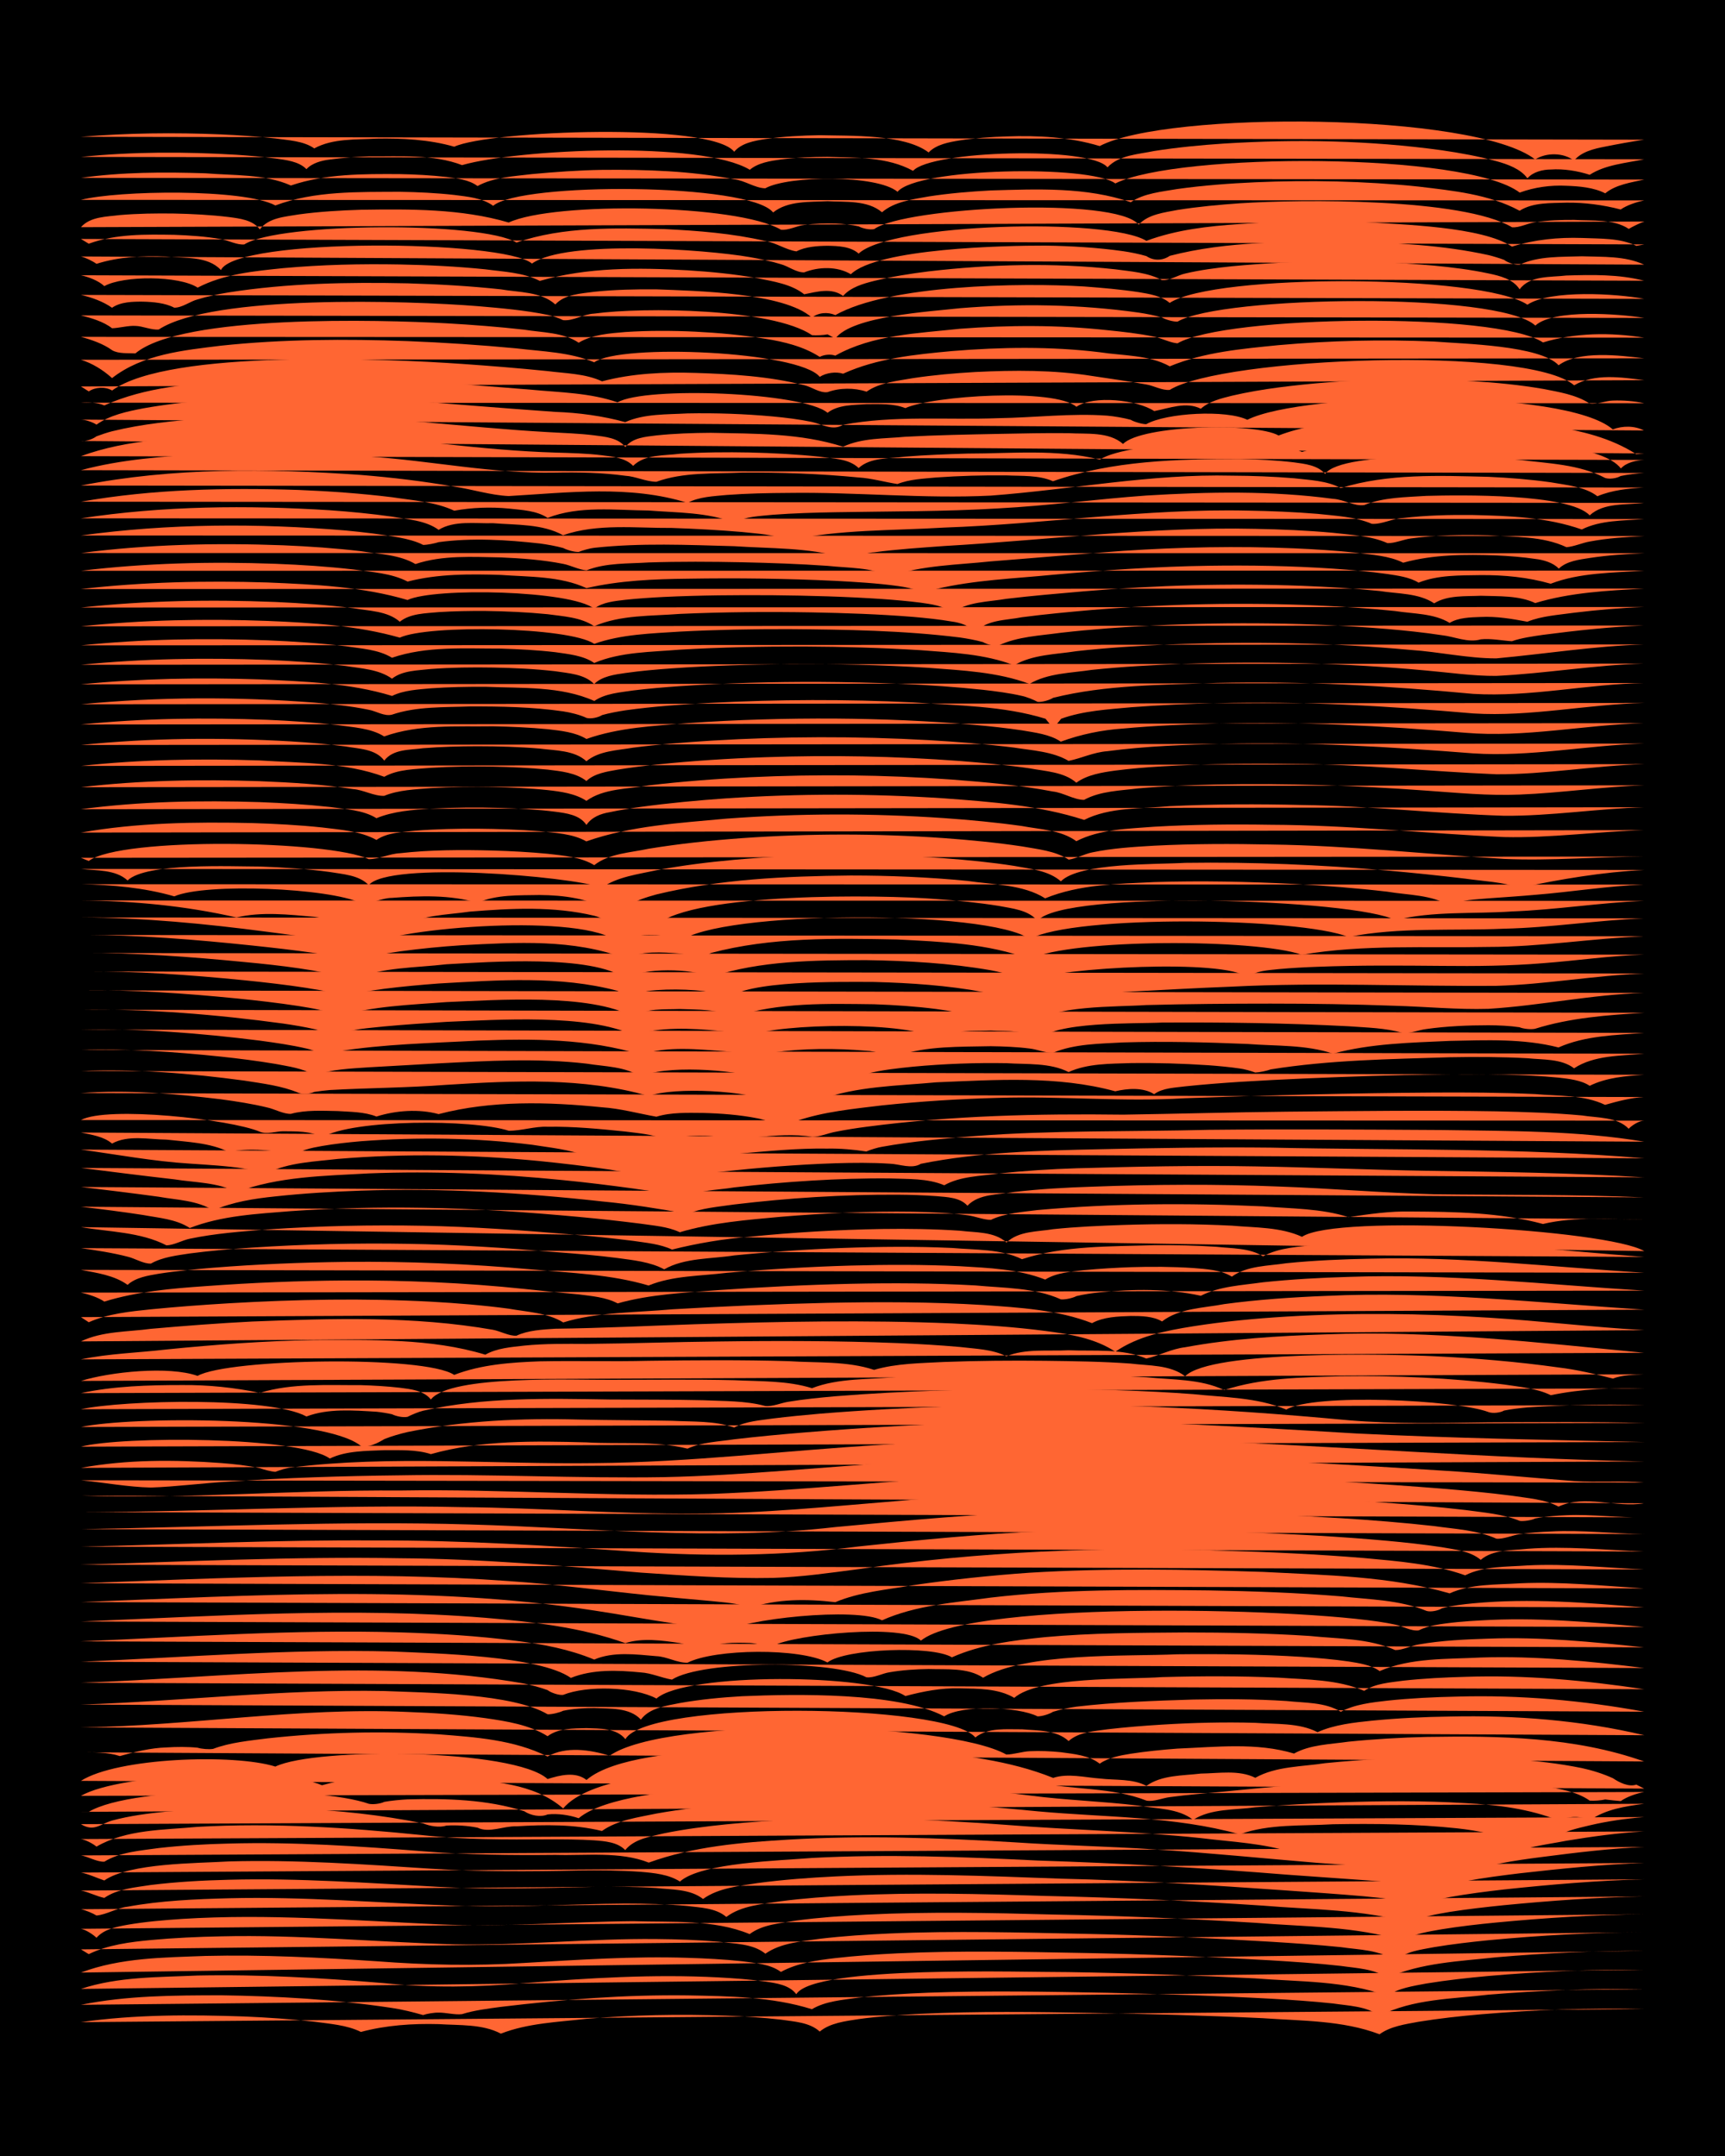 <?xml version="1.0" encoding="UTF-8"?><svg id="a" xmlns="http://www.w3.org/2000/svg" width="1920" height="2400" viewBox="0 0 192 240"><defs><style>.b,.c{stroke-width:0px;}.c{fill:#f63;}</style></defs><rect class="b" x="0" width="192" height="240"/><path class="c" d="M9.01,225.1c6-.86,12.13-.84,18.18-.63,2.57.11,5.23.29,7.79.58,1.7.24,3.63.36,5.19,1.14,2.8-.75,5.76-.95,8.66-.87,2.28.15,4.86-.03,6.92,1.06,3-1.17,6.35-1.29,9.52-1.65,5.16-.44,10.4-.54,15.58-.35,1.98.08,4.09.21,6.06.44,1.44.22,3.21.29,4.33,1.33,1.17-.97,2.88-1.16,4.33-1.39,2.26-.31,4.64-.47,6.92-.59,6.33-.3,12.71-.21,19.04-.1,6.34.12,12.71.29,19.04.59,4.34.31,8.87.23,12.98,1.79,1.21-.89,2.89-1.12,4.33-1.39,2.26-.37,4.64-.63,6.92-.83,6.03-.51,12.13-.73,18.18-.59"/><path class="c" d="M9.01,223.17c5.1-1.04,10.4-1.05,15.58-1.06,6.35.09,12.76.46,19.04,1.41,1.1.16,2.39.48,3.46.79.42-.15,1.28-.29,1.73-.27.78-.02,1.81.27,2.6.17,1.35-.43,2.93-.62,4.33-.81,6.88-.83,13.84-1.37,20.77-1.28,4.64.09,9.4.15,13.85,1.54,1.52-.91,3.48-1.04,5.19-1.29,2.56-.29,5.22-.45,7.79-.55,6.62-.24,13.29-.11,19.91.01,6.05.14,12.14.33,18.18.66,2.28.13,4.66.29,6.92.53,1.72.26,3.75.29,5.19,1.38,3.69-1.9,8.08-1.87,12.12-2.36,5.74-.47,11.55-.7,17.31-.6"/><path class="c" d="M9.01,221.4c4.13-1.38,8.67-1.29,12.98-1.49,6.92-.14,13.88.27,20.77.85,5.17.54,10.41.45,15.58,0,7.19-.57,14.43-1.02,21.64-.64,1.69.09,3.52.22,5.19.46,1.2.18,2.69.37,3.46,1.41,2.01-3.25,25.49-2.44,30.3-2.46,6.92.11,13.87.35,20.77.7,4.91.39,10.05.23,14.72,1.96,1.21-.89,2.89-1.11,4.33-1.39,2.26-.37,4.64-.63,6.92-.84,5.74-.5,11.55-.75,17.31-.69"/><path class="c" d="M9.01,219.58c4.39-1.66,9.21-1.67,13.85-1.85,6.34-.15,12.72.17,19.04.59,5.46.42,10.98.54,16.45.19,6.04-.35,12.12-.77,18.18-.57,1.98.06,4.09.17,6.06.38,1.43.2,3.13.3,4.33,1.19,1.83-1,4.02-1.3,6.06-1.54,2.27-.26,4.65-.42,6.92-.53,6.91-.32,13.86-.17,20.77-.04,6.92.13,13.87.42,20.77.82,2.57.16,5.23.33,7.79.62,1.71.25,3.72.31,5.19,1.32,3.78-1.69,8.06-1.83,12.12-2.28,5.45-.47,10.97-.73,16.45-.71"/><path class="c" d="M9.01,217l.87.53c2.13-1.04,4.59-1.35,6.92-1.57,2.56-.24,5.22-.36,7.79-.41,8.66-.21,17.32.65,25.97.89,7.5.16,15.01-.67,22.51-.59,2.28.02,4.66.1,6.93.3,1.72.23,3.79.19,5.19,1.33,1.73-1.21,4.03-1.36,6.06-1.66,2.56-.3,5.22-.48,7.79-.59,7.2-.31,14.44-.11,21.64.04,6.92.14,13.87.47,20.77.88,2.57.16,5.23.34,7.79.6,2.01.3,4.38.28,6.06,1.56,1.1-1.11,2.87-1.27,4.33-1.56,1.97-.33,4.07-.57,6.06-.77,5.74-.54,11.55-.87,17.31-.89"/><path class="c" d="M9.01,214.71c.52.09,1.36.63,1.73,1,.84-.97,2.26-1.23,3.46-1.45,1.97-.34,4.07-.52,6.06-.65,9.52-.6,19.06.17,28.56.6,7.21.33,14.44-.29,21.64-.35,4.31.14,8.92-.23,12.98,1.44,1.44-1.09,3.47-1.21,5.19-1.51,2.56-.34,5.22-.53,7.79-.66,6.91-.34,13.86-.2,20.77-.01,7.5.14,15.02.46,22.51.92,5.48.45,11.16.36,16.45,2.01,1.24-.82,2.9-1.03,4.33-1.29,1.97-.32,4.07-.56,6.06-.75,5.45-.52,10.97-.87,16.45-.92"/><path class="c" d="M9.01,212.53c.47.09,1.33.45,1.73.7,1.14-.1,2.31-.86,3.46-.98,3.69-.68,7.51-.84,11.25-.94,8.37-.21,16.75.52,25.1.83,6.34.25,12.71-.2,19.04-.24,2.28,0,4.66.06,6.92.27,1.43.18,3.18.22,4.33,1.22,1.7-1.28,4.03-1.42,6.06-1.75,2.56-.33,5.22-.52,7.79-.65,7.2-.35,14.44-.17,21.64.06,8.08.18,16.18.54,24.24,1.08,5.48.46,11.14.4,16.45,1.95,1.25-.78,2.9-.99,4.33-1.25,1.97-.31,4.07-.55,6.06-.75,5.16-.5,10.39-.88,15.58-.97"/><path class="c" d="M9.01,210.45c.81.15,1.79.66,2.6.82,1.48-1.02,3.47-1.17,5.19-1.44,2.85-.35,5.79-.51,8.66-.58,7.79-.21,15.6.37,23.37.79,5.75.31,11.56.15,17.31,0,2.27-.03,4.65-.02,6.92.13,1.71.19,3.78.1,5.19,1.22,1.72-1.24,4.03-1.44,6.06-1.77,2.84-.38,5.79-.6,8.66-.74,8.36-.41,16.75-.06,25.1.25,8.37.19,16.75.72,25.1,1.31,2.86.2,5.8.4,8.66.65,1.08.1,2.39.24,3.46.41.89.1,2,.42,2.6,1.14.82-.99,2.27-1.23,3.46-1.46,1.97-.36,4.07-.62,6.06-.85,5.16-.55,10.39-1,15.58-1.13"/><path class="c" d="M9.01,208.45c.81.14,1.82.62,2.6.88,2.81-1.96,10.26-1.9,13.85-2.12,7.5-.21,15.02.32,22.51.81,5.46.35,10.98.32,16.45.2,2.27-.03,4.66-.02,6.93.15,1.43.12,3.09.28,4.33,1.08,2.36-2.12,11.28-2.33,14.72-2.63,8.36-.44,16.75-.12,25.1.29,9.24.3,18.49.82,27.7,1.57,3.44.26,6.95.48,10.39.74,1.98.29,4.4.02,6.06,1.3.9-.83,2.31-1.08,3.46-1.31,1.97-.37,4.07-.64,6.06-.88,4.59-.52,9.24-.99,13.85-1.15"/><path class="c" d="M9.01,206.54c.81.13,1.76.73,2.6.7,1.77-1.09,4.05-1.23,6.06-1.52,2.56-.29,5.22-.44,7.79-.5,7.21-.2,14.45.29,21.64.86,4.88.4,9.82.45,14.72.4,3.4.1,7.17-.41,10.39.86,4.95-1.8,10.32-2.25,15.58-2.56,8.35-.49,16.76-.2,25.1.3,5.17.35,10.41.44,15.58.79,6.06.38,12.13,1,18.18,1.5,3.14.26,6.37.41,9.52.53,1.98.15,4.18.02,6.06.75,3.06-1.03,6.32-1.55,9.52-1.95,3.72-.48,7.51-.94,11.25-1.1"/><path class="c" d="M9.01,204.72c.5.07,1.35.52,1.73.84,3.35-1.94,7.5-1.84,11.25-2.2,8.37-.47,16.78.08,25.1.93,4.58.51,9.25.49,13.85.46,1.68,0,3.51,0,5.19.11,1.16.09,2.61.19,3.46,1.09,1.02-1.27,2.84-1.51,4.33-1.87,2.25-.46,4.64-.77,6.92-1,10.35-1.03,20.8-.71,31.16.06,7.2.58,14.46.7,21.64,1.47,3.45.43,7.08.56,10.39,1.67.79.17,1.81-.24,2.6-.3,1.97-.18,4.08-.17,6.06-.09,2.28.21,4.89.06,6.93,1.23,2.44-1.03,5.24-.67,7.79-.43,2.1-1.09,4.63-1.33,6.92-1.78,2.84-.47,5.78-.88,8.66-1.04"/><path class="c" d="M9.01,203.06c1.45.89,2.11,0,3.46-.4,1.94-.53,4.06-.8,6.06-1,9.49-.74,19.21-.57,28.56,1.31.75.31,1.81.5,2.6.25,1.09-.07,2.39.01,3.46.23,1.31.64,2.88-.2,4.33-.15,3.16-.19,6.43-.24,9.52.52,1.73-1.23,4.03-1.51,6.06-1.94,2.84-.51,5.78-.84,8.66-1.08,11.24-.93,22.55-.27,33.76.83,7.5.69,15.21.53,22.51,2.56,3.27-1.18,6.96-.91,10.39-1.12,4.6-.08,9.27-.03,13.85.46,1.09.12,2.39.32,3.46.57.81.16,1.75.8,2.6.69,1.33-.44,3.06-.67,4.33.05,1.19-.95,2.88-1.3,4.33-1.65,1.95-.46,4.06-.76,6.06-.92"/><path class="c" d="M9.01,201.69h.87c4.96-3,25.5-2.89,31.16-.9.46.11,1.31,0,1.73-.21.76-.14,1.82-.24,2.6-.28,4.32-.11,8.83,0,12.98,1.32.7.47,1.8.7,2.6.36,1.1-.13,2.41.06,3.46.42,2.89-2.43,10.84-3.03,14.72-3.52,11.81-1.12,23.74-.48,35.49.99,4.01.53,8.11.64,12.12,1.13,2,.36,4.41.28,6.06,1.58,1.99-1.28,4.65-1.08,6.92-1.4,3.14-.26,6.37-.44,9.52-.55,4.6-.16,9.26-.19,13.85.09,3.52.18,7.11.62,10.39,1.93,1.04-.46,2.44-.57,3.46,0,1.73-1.25,4-1.58,6.06-1.86"/><path class="c" d="M9.01,199.91c4.41-2.57,22.17-3.23,26.83-1.18,4.74-1.37,9.83-1.07,14.72-.84,4.14.43,8.83.56,12.12,3.42,2.84-3.38,12.08-4,16.45-4.54,12.12-1.07,24.37-.38,36.36,1.65,3.98.85,8.3.51,12.12,2.02.81.15,1.81-.3,2.6-.39,1.97-.27,4.08-.43,6.06-.62,9.48-.95,19.03-1.74,28.56-1.27,2.28.11,4.67.31,6.92.65,1.74.31,3.72.59,5.19,1.63.44.04,1.3-.02,1.73-.13.43.06,1.3.15,1.73.18.69-.49,1.77-.85,2.6-1.01"/><path class="c" d="M9.01,198.24c4.05-2.59,17-3.04,21.64-1.59,4.51-2.17,26.61-1.99,30.3,1.39,1.36-.43,3.1-.87,4.33.1,3.02-2.58,10.7-3.01,14.72-3.47,7.19-.57,14.46-.5,21.64.14,5.25.56,10.65,1.11,15.58,3.1,1.65-.54,3.51-.05,5.19.07,1.69.21,3.66-.01,5.19.82,1.69-1.22,4.06-1.13,6.06-1.37,1.96-.02,4.25-.44,6.06.47,2.31-1.3,5.22-1.23,7.79-1.63,4.3-.43,8.67-.64,12.98-.66,5.19.02,10.48.17,15.58,1.21,1.12.24,2.42.65,3.46,1.13.7.47,1.74,1,2.6.71l.87.44"/><path class="c" d="M9.01,195.06c1.4,0,2.99-.02,4.33.42,1.66-.47,3.46-.91,5.19-.96,1.09-.07,2.38-.08,3.46.03.44.14,1.28.21,1.73.13,1.9-.72,4.06-.91,6.06-1.17,6.31-.69,12.71-.84,19.04-.45,4.1.32,8.39.6,12.12,2.47,2.07-1.17,4.75-.75,6.92-.09,6.2-4.37,37.38-3.89,44.15-.13.79,0,1.81-.34,2.6-.37,1.09-.06,2.38,0,3.46.11,1.44.2,3.15.34,4.33,1.28.96-.68,2.33-.93,3.46-1.11,1.68-.26,3.5-.44,5.19-.57,4.28-.17,8.82-.71,12.98.55,1.8-1,4.06-1.03,6.06-1.32,2.85-.29,5.79-.46,8.66-.53,8.12-.13,16.5-.02,24.24,2.73"/><path class="c" d="M9.01,192.29c12.14-.16,24.2-2.27,36.36-1.72,2.87.1,5.81.3,8.66.69,2.35.34,4.88.73,6.92,2.01,1.19-.9,2.9-.86,4.33-.9,1.46.06,3.32-.03,4.33,1.23,2.46-4.33,35.8-4.04,38.95-.19,1.41-1.14,3.49-.89,5.19-.91,1.72.15,3.85.06,5.19,1.31,1.14-1.02,2.88-1.1,4.33-1.31,1.98-.23,4.07-.4,6.06-.52,3.44-.21,6.95-.3,10.39-.2,2.27.17,4.85-.03,6.93,1.04,1.87-.84,4.04-1.07,6.06-1.28,2.85-.28,5.79-.42,8.66-.46,7.26-.16,14.56.4,21.64,2.08"/><path class="c" d="M9.01,189.75c11.25-.37,22.49-1.73,33.76-1.51,4.75.19,14.27.27,18.18,2.59.47.02,1.32-.19,1.73-.39,1.07-.23,2.37-.31,3.46-.31,1.73.1,3.92-.09,5.19,1.29.98-1.32,2.83-1.53,4.33-1.84,2.25-.4,4.64-.63,6.92-.76,5.91-.25,17.41-.47,22.51,2.24,2-1.31,8.25-1.08,10.39,0,.49.01,1.32-.25,1.73-.51.76-.24,1.81-.46,2.6-.57,4.29-.5,8.67-.66,12.98-.79,3.44-.07,6.95-.06,10.39.16,1.99.22,4.31.11,6.06,1.2,1.55-.84,3.47-1.04,5.19-1.24,2.56-.27,5.22-.4,7.79-.45,6.96-.2,13.93.42,20.77,1.68"/><path class="c" d="M9.01,187.32c16.41-.59,33.04-2.8,49.34.09.78.16,1.85.45,2.6.73.37.29,1.25.59,1.73.53,2.63-1.06,7.89-.93,10.39.41,3.24-2.92,24.02-2.78,27.7-.28,1.98-.52,3.99-.92,6.06-.86,2.01.04,4.28,0,6.06,1.06,2.76-2.39,12.51-2.03,16.45-2.31,4.31-.12,8.68-.13,12.98.06,3.17.23,6.56.19,9.52,1.47,1.23-.83,2.9-.93,4.33-1.13,2.27-.25,4.65-.37,6.92-.43,6.66-.23,13.33.39,19.91,1.38"/><path class="c" d="M9.01,184.98c11.53-.48,23.08-1.44,34.62-1.14,4.69.21,16.36.45,19.91,2.94,2.44-.98,5.22-.86,7.79-.61,1.13.06,2.36.62,3.46.8,3.38-2.17,18.04-2.17,21.64-.26.83.1,1.8-.45,2.6-.56,1.37-.24,2.93-.34,4.33-.36,1.98.07,4.33-.18,6.06.97,4.86-2.84,15.78-2.35,21.64-2.61,4.6-.05,9.26,0,13.85.29,1.69.11,3.52.27,5.19.51,1.13.18,2.51.38,3.46,1.07,3.5-1.51,7.52-1.31,11.25-1.51,6.08-.2,12.16.41,18.18,1.17"/><path class="c" d="M9.01,182.71c11.82-.49,23.66-1.35,35.49-1,4.32.13,8.7.39,12.98.95,2.94.36,5.92.94,8.66,2.08,2.13-.92,4.68-.57,6.92-.38,1.14.04,2.33.76,3.46.73,3.06-1.56,12.53-1.66,15.58-.03,1.98-1.54,11.7-1.9,13.85-.57,3.25-1.45,6.87-1.89,10.39-2.25,5.16-.47,10.4-.48,15.58-.52,4.6,0,9.26.09,13.85.39,3.15.33,6.59.25,9.52,1.57.82.02,1.8-.5,2.6-.62,2.54-.45,5.22-.57,7.79-.65,5.78-.22,11.57.36,17.31.97"/><path class="c" d="M9.01,180.5c14.98-.61,30.03-1.63,45.01-.41,5.25.45,10.61,1.04,15.58,2.82,1.91-.61,4.11-.3,6.06-.01.79.13,1.79.62,2.6.69,1.56-.78,3.49-.76,5.19-.7.79.03,1.8.43,2.6.32,2.39-1.29,14.57-2.49,16.45-.58,5.71-4.62,44.49-3.65,52.8-1.78.8.15,1.76.75,2.6.64.4-.21,1.28-.5,1.73-.57,1.67-.31,3.5-.45,5.19-.54,6.06-.37,12.15.17,18.18.74"/><path class="c" d="M9.01,178.34c19.02-.73,38.23-1.98,57.13.94,2.86.43,5.79.98,8.66,1.41,1.69.33,3.66.28,5.19,1.14,2.74-1.68,15.39-2.94,18.18-1.46,3.78-1.69,8.06-1.97,12.12-2.53,8.03-.94,16.16-.89,24.24-.8,4.89.08,9.84.26,14.72.66,3.16.36,6.56.39,9.52,1.62.47.15,1.31-.02,1.73-.29,1.06-.29,2.37-.45,3.46-.55,6.34-.6,12.72-.07,19.04.46"/><path class="c" d="M9.01,176.24c15.85-.57,31.76-1.4,47.61-.24,5.2.35,10.4,1.05,15.58,1.58,2.27.23,4.65.43,6.92.64,1.4.16,3.02.21,4.33.77,3.04-1.03,6.37-1.01,9.52-.64,2.71-1.14,5.78-1.39,8.66-1.89,4.29-.63,8.66-1.09,12.98-1.39,8.63-.53,17.33-.37,25.97-.09,6.99.37,14.12.46,20.77,2.39,2.39-1.08,5.22-.95,7.79-1.12,4.61-.21,9.25.28,13.85.57"/><path class="c" d="M9.01,174.18c11.82-.35,23.66-.93,35.49-.72,8.96.06,17.91.83,26.83,1.6,4.88.33,9.82.69,14.72.59,3.17-.1,6.38-.57,9.52-.98,13.47-1.96,27.09-2.54,40.68-2.05,5.18.15,10.41.39,15.58.82,3.77.35,7.66.64,11.25,1.92,2.09-1.05,4.65-.93,6.92-1.1,4.32-.22,8.68.25,12.98.45"/><path class="c" d="M9.01,172.17c10.96-.24,21.93-.78,32.89-.69,9.53-.03,19.06.57,28.56,1.24,8.36.56,16.78.5,25.1-.57,6.9-.74,13.84-1.43,20.77-1.7,7.49-.27,15.02-.12,22.51.13,5.18.19,10.41.47,15.58.94,1.98.18,4.09.41,6.06.71,1.44.26,3.17.42,4.33,1.41,1.38-1.18,3.48-1.03,5.19-1.23,4.32-.33,8.67.14,12.98.3"/><path class="c" d="M9.01,170.22c14.42-.23,28.86-.95,43.28-.52,13.55.38,27.15,1.86,40.68.29,8.06-.75,16.15-1.52,24.24-1.75,10.67-.25,21.38.12,32.03.76,3.44.22,6.96.49,10.39.88,2.29.33,4.79.44,6.92,1.4.8.08,1.81-.4,2.6-.5,1.07-.16,2.38-.26,3.46-.3,3.44-.19,6.95.25,10.39.29"/><path class="c" d="M9.01,168.32c14.13-.01,28.28-.87,42.41-.55,8.65.07,17.31.79,25.97.72,7.51-.01,15.02-.8,22.51-1.4,17.85-1.61,35.81-1.09,53.67.14,3.15.23,6.38.49,9.52.86,2,.28,4.18.43,6.06,1.21.42.07,1.34-.07,1.73-.27,1.06-.22,2.38-.32,3.46-.36,2.86-.13,5.79.29,8.66.24"/><path class="c" d="M9.01,166.49c11.82.4,23.66-.66,35.49-.57,11.54-.2,23.09.73,34.62.38,10.11-.37,20.19-1.55,30.3-1.98,10.08-.52,20.21-.3,30.3.14,6.92.31,13.87.69,20.77,1.25,2.57.21,5.23.46,7.79.79,1.71.27,3.65.38,5.19,1.21,2.96-1.38,6.4.17,9.52-.37"/><path class="c" d="M9.01,164.78c2.57.25,5.21.75,7.79.81,2.87-.1,5.79-.5,8.66-.66,6.33-.43,12.7-.63,19.04-.7,9.8-.18,19.63.36,29.43.2,8.96-.19,17.9-1.16,26.83-1.7,19.9-1.46,39.85-.28,59.73.97,4.9.3,9.83.79,14.72,1.17,2.56.17,5.23-.07,7.79.17"/><path class="c" d="M9.01,163.4c5.09-.94,10.4-.92,15.58-.54,1.4.11,2.96.27,4.33.57.46.17,1.25.38,1.73.41.46-.18,1.25-.43,1.73-.48,11.2-1.39,22.52-.34,33.76-.49,10.7-.08,21.36-1.41,32.03-2.04,10.94-.71,21.94-.95,32.89-.53,17.32.62,34.61,2.04,51.94,2.39"/><path class="c" d="M9.01,161.04c4.5-1.19,24.21-1.17,27.7,1.32,1.84-.88,4.06-.84,6.06-.93,1.69.01,3.57-.09,5.19.44,5.59-1.58,11.55-1.46,17.31-1.31,3.72.22,7.61-.2,11.25.7,1.58-.73,3.5-.78,5.19-1.04,2.56-.3,5.22-.55,7.79-.76,6.9-.57,13.85-.96,20.77-1.13,13.57-.44,27.14.44,40.68,1.24,10.66.53,21.36.72,32.03.95"/><path class="c" d="M9.01,158.85c5.6-1.2,27-1.27,31.16,2.11.87.2,1.88-.32,2.6-.76.75-.31,1.81-.61,2.6-.79,6.24-1.28,12.69-1.56,19.04-1.39,3.44.08,6.95.07,10.39.14,2.28.12,4.75-.03,6.92.75,1.27-.71,2.92-.8,4.33-1.01,1.68-.21,3.5-.38,5.19-.53,4.88-.4,9.82-.66,14.72-.82,14.73-.57,29.48.18,44.15,1.55,5.17.44,10.4.29,15.58.23,5.76-.02,11.56-.08,17.31.07"/><path class="c" d="M9.01,156.87c4.82-1.03,21.05-1.41,25.1.81,2.44-.92,5.24-.68,7.79-.53.45.04,1.29.18,1.73.28.47.23,1.22.39,1.73.29.44-.23,1.25-.57,1.73-.68,6.8-1.54,13.85-1.36,20.77-1.25,3.44.02,6.95,0,10.39.08,2.28.11,4.71.04,6.92.64.81.1,1.81-.36,2.6-.47,1.67-.28,3.5-.46,5.19-.61,7.76-.63,15.59-.81,23.37-.8,5.47.02,10.99.15,16.45.56,3.45.37,7.15.35,10.39,1.72,3.06-1.84,18.93-1.09,22.51.28.47.17,1.3.08,1.73-.17.76-.16,1.82-.28,2.6-.35,4.3-.3,8.67-.37,12.98-.26"/><path class="c" d="M9.01,155.08c3.67-.79,7.51-.9,11.25-.9,2.89-.03,5.84.28,8.66.87,3.59-1.1,7.54-.84,11.25-.86,1.39.04,2.95.13,4.33.29,1.19.15,2.67.3,3.46,1.31,2.15-2.78,16.09-2.15,19.91-2.19,4.6,0,9.25-.07,13.85.04,2.86.14,5.89.03,8.66.89,2.94-1.15,6.4-.95,9.52-1.25,4.6-.23,9.25-.32,13.85-.31,4.6.02,9.26.07,13.85.34,2.86.3,6.02.17,8.66,1.43,4.16-1.36,8.64-1.42,12.98-1.54,6.06-.08,12.16.17,18.18.92,1.71.26,3.62.42,5.19,1.19,3.39-.7,6.92-.86,10.39-.76"/><path class="c" d="M9.01,153.72c3.24-1.01,9.8-1.69,12.98-.56,3.42-1.93,25.32-2.31,28.56-.11,3.01-1.16,6.32-1.39,9.52-1.51,4.02-.08,8.1.04,12.12-.06,5.18-.07,10.4-.11,15.58.04,3.14.21,6.51-.03,9.52.97,2.49-.73,5.21-.74,7.79-.88,3.73-.14,7.52-.17,11.25-.13,3.15.04,6.38.08,9.52.31,2,.25,4.39.12,6.06,1.41,2.88-2.92,22.83-2.46,27.7-2.23,4.61.22,9.27.61,13.85,1.25,2.02.24,4.1.73,6.06,1.24,1.03-.4,2.37-.44,3.46-.48"/><path class="c" d="M9.01,151.32c3.11-.65,6.37-.73,9.52-1.1,5.45-.55,10.97-.96,16.45-1.05,6.34,0,12.94-.22,19.04,1.63,1.27-.73,2.91-.85,4.33-1.01,2.27-.23,4.65-.2,6.92-.19,4.89-.04,9.83-.22,14.72-.27,6.62-.09,13.29-.08,19.91.18,2.28.09,4.66.23,6.92.43,1.7.21,3.64.24,5.19,1.04,2.13-.88,4.66-.55,6.92-.67,2.85.12,5.99-.23,8.66.92,1.42-.32,2.8-1.08,4.33-1.26,5.12-.95,10.38-1.26,15.58-1.43,11.87-.47,23.7.91,35.49,2.05"/><path class="c" d="M9.01,149.32c2.37-1.15,5.22-1.05,7.79-1.4,3.73-.33,7.52-.62,11.25-.81,8.92-.35,18.01-.63,26.83.92.8.15,1.77.7,2.6.66,1.3-.61,2.92-.69,4.33-.78,5.18-.06,10.4-.33,15.58-.5,9.51-.3,19.06-.49,28.57-.09,3.45.16,6.96.39,10.39.84,2.68.35,5.5.79,7.79,2.31,2.54-1.75,5.66-2.35,8.66-2.83,3.42-.54,6.93-.87,10.39-1.08,7.48-.45,15.03-.36,22.51.12,5.77.36,11.54,1.06,17.31,1.39"/><path class="c" d="M9.01,146.62l.87.57c2.15-.96,4.6-1.2,6.92-1.44,2.85-.28,5.79-.5,8.66-.67,7.48-.44,15.02-.58,22.51-.18,2.87.16,5.81.4,8.66.78,2,.36,4.29.44,6.06,1.53,3.83-1.18,8.14-1.09,12.12-1.46,5.75-.34,11.55-.59,17.31-.72,5.76-.12,11.56-.11,17.31.24,4.07.29,8.28.53,12.12,2.02,1.27-.7,2.91-.75,4.33-.8,1.12,0,2.48.02,3.46.61,1.91-1.48,4.63-1.49,6.92-1.93,3.71-.5,7.51-.76,11.25-.91,11.86-.57,23.68.76,35.49,1.53"/><path class="c" d="M9.01,143.89c.82.18,1.9.52,2.6,1,3.62-1.12,7.47-1.46,11.25-1.72,5.17-.38,10.4-.6,15.58-.63,6.64-.04,13.31.25,19.91.94,1.98.21,4.08.43,6.06.61,1.41.18,3.05.31,4.33,1,3.64-1.02,7.5-1.19,11.25-1.48,4.88-.34,9.82-.59,14.72-.7,4.6-.1,9.26-.08,13.85.18,3.15.3,6.59.23,9.52,1.55.46.05,1.32-.14,1.73-.36.76-.19,1.82-.34,2.6-.42,3.73-.38,7.58-.42,11.25.38,2.09-1.07,4.63-1.17,6.92-1.5,3.14-.33,6.37-.51,9.52-.6,10.99-.4,21.94.85,32.89,1.53"/><path class="c" d="M9.01,141.36c1.74.33,3.72.6,5.19,1.67.9-.83,2.3-1.04,3.46-1.24,1.97-.31,4.07-.5,6.06-.67,4.88-.39,9.82-.59,14.72-.65,6.92-.08,13.88.22,20.77.84,4.34.39,8.79.55,12.98,1.79,2.69-1.11,5.8-1.05,8.66-1.41,4.59-.4,9.24-.68,13.85-.81,4.02-.11,8.1-.12,12.12.07,3.19.19,6.52.31,9.52,1.49,1.24-.78,2.91-.88,4.33-1.05,1.68-.16,3.51-.27,5.19-.33,2.27-.07,4.65-.06,6.92.09,1.42.12,3.08.19,4.33.96,1.69-1.23,4.06-1.18,6.06-1.49,3.14-.32,6.37-.45,9.52-.51,10.12-.25,20.21.94,30.3,1.57"/><path class="c" d="M9.01,138.94c1.7.24,3.53.52,5.19.95.8.18,1.75.8,2.6.77,1.27-.73,2.91-.91,4.33-1.13,2.27-.3,4.65-.5,6.93-.65,5.75-.38,11.55-.52,17.31-.42,5.48.08,10.99.46,16.45.92,2.28.17,4.66.37,6.92.66,1.72.24,3.64.42,5.19,1.26,2.27-1.3,5.25-1.15,7.79-1.55,4.01-.4,8.09-.68,12.12-.83,4.02-.15,8.1-.19,12.12,0,2.57.23,5.43.09,7.79,1.25,4.71-1.54,9.81-1.4,14.72-1.56,2.28-.02,4.65.03,6.92.18,1.7.19,3.7.12,5.19,1.06,1.81-.99,4.05-1.07,6.06-1.29,2.85-.24,5.8-.33,8.66-.34,9.26-.12,18.48,1.02,27.7,1.7"/><path class="c" d="M9.01,136.6c3.15.54,6.64.54,9.52,2.03.83-.02,1.79-.58,2.6-.74,2.82-.59,5.79-.81,8.66-1.03,5.75-.4,11.55-.52,17.31-.41,5.48.1,10.99.5,16.45.96,2.28.19,4.66.43,6.92.72,1.41.21,3.03.35,4.33.97,2.81-.7,5.75-1.2,8.66-1.43,4.87-.49,9.82-.78,14.72-.86,2.86-.04,5.8,0,8.66.19,1.71.22,3.85.07,5.19,1.32,1.32-1.3,3.47-1.2,5.19-1.49,2.56-.27,5.22-.38,7.79-.47,4.02-.13,8.1-.13,12.12.08,2.57.23,5.4.14,7.79,1.24,3.78-2.58,34.01-.83,38.09,1.59"/><path class="c" d="M9.01,134.33c2.28.27,4.66.57,6.92.92,1.71.32,3.7.46,5.19,1.45,3.56-1.39,7.48-1.57,11.25-1.88,4.88-.34,9.82-.45,14.72-.37,5.77.08,11.57.48,17.31,1.01,2.28.21,4.66.47,6.93.76,1.4.21,3.03.32,4.33.95,3.63-1.08,7.49-1.37,11.25-1.72,4.88-.41,9.82-.63,14.72-.56,1.99.04,4.09.12,6.06.39.79.09,1.79.52,2.6.51,1.58-.75,3.49-.87,5.19-1.09,8.33-.75,16.75-.8,25.1-.41,3.15.26,6.49.22,9.52,1.2,2.26-.34,4.62-.68,6.92-.63,4.91.03,9.95.1,14.72,1.39,3.63-.87,7.54-.48,11.25-.52"/><path class="c" d="M9.01,132.13c2.86.34,5.8.7,8.66,1.09,2,.36,4.3.4,6.06,1.52,2.16-.95,4.59-1.32,6.92-1.56,3.14-.34,6.37-.53,9.52-.64,8.95-.3,17.94.21,26.83,1.2,3.21.3,6.38.82,9.52,1.38,1.6-.65,3.5-.79,5.19-1.04,6.02-.72,12.12-1.12,18.18-1.09,1.39.01,2.94.06,4.33.16,1.16.11,2.63.13,3.46,1.07,1.28-1.36,3.47-1.21,5.19-1.53,2.85-.33,5.79-.5,8.66-.59,6.91-.26,13.86-.3,20.77-.02,5.76.2,11.55.71,17.31.86,7.78.1,15.6,0,23.37.35"/><path class="c" d="M9.01,130.01c3.44.43,6.94.88,10.39,1.27,2.28.37,4.85.32,6.92,1.43,4.66-1.76,9.79-1.81,14.72-2.09,7.21-.28,14.46.02,21.64.75,2.57.25,5.23.58,7.79.93,1.7.28,3.62.37,5.19,1.12,1.81-.95,4.08-.91,6.06-1.24,2.85-.33,5.79-.59,8.66-.76,2.85-.17,5.8-.27,8.66-.24,1.99.08,4.19-.03,6.06.76,1.79-1.02,4.07-1.01,6.06-1.31,2.85-.3,5.79-.49,8.66-.58,6.62-.19,13.28-.33,19.91-.21,6.34.1,12.71.38,19.04.49,8.07.12,16.18.22,24.24.73"/><path class="c" d="M9.01,127.97c4.02.55,8.07,1.31,12.12,1.56,1.98.14,4.09.24,6.06.56.81.1,1.77.66,2.6.46,2.38-1.15,5.21-1.24,7.79-1.54,7.48-.63,15.04-.49,22.51.24,2.57.26,5.23.57,7.79.95,1.7.32,3.64.42,5.19,1.22,2.2-.68,4.65-.65,6.93-.96,4.3-.46,8.66-.83,12.98-.97,1.98-.06,4.08-.08,6.06.05,1.11.04,2.43.63,3.46.01,6.52-1.31,13.27-1.48,19.91-1.62,6.33-.14,12.71-.25,19.04-.18,13.84.3,27.74,0,41.55,1.19"/><path class="c" d="M9.01,126.07c1.14.24,2.55.44,3.46,1.23,1.79-.99,4.1-.46,6.06-.44,2.29.26,4.83.33,6.92,1.37,1.37-.3,2.94-.29,4.33-.16.87.05,1.97.29,2.6.95.84-1,2.25-1.23,3.46-1.45,1.38-.24,2.93-.41,4.33-.53,6.33-.48,12.75-.39,19.04.39,1.99.32,4.17.51,6.06,1.27,2.26-.32,4.65-.19,6.92-.08,6.64.61,13.26-.87,19.91-.76,1.4-.03,2.95.11,4.33.32.42-.19,1.28-.45,1.73-.52,3.41-.62,6.94-.92,10.39-1.2,8.63-.66,17.32-.47,25.97-.69,8.65-.09,17.32-.03,25.97.02,7.5.12,15.09.05,22.51,1.3"/><path class="c" d="M9.01,124.68c2.91-1.59,16.65-.09,19.91,1.3.77.35,1.79-.06,2.6-.05,1.41.02,3.08-.06,4.33.69,3.37-2.06,16.82-2.03,20.77-.75,1.4.02,2.91-.51,4.33-.44,2.87-.05,5.81.24,8.66.53,1.4.18,3,.31,4.33.82,2.54-.43,5.27-.53,7.79.07.8.16,1.81-.21,2.6-.28,1.97-.17,4.1-.35,6.06-.02.81.02,1.81-.42,2.6-.56,1.08-.22,2.37-.42,3.46-.56,9.46-1.25,19.04-1.47,28.57-1.35,6.05-.09,12.13-.27,18.18-.33,7.78-.07,15.59-.17,23.37-.04,3.15.07,6.38.17,9.52.46,1.72.28,3.9.14,5.19,1.48.37-.39,1.17-.9,1.73-.9"/><path class="c" d="M9.01,121.68c5.18-.4,10.44.07,15.58.69,1.7.23,3.53.51,5.19.92.79.17,1.76.73,2.6.7,1.64-.45,3.51-.34,5.19-.31,1.4.09,3.01.08,4.33.61,2.16-.68,4.73-.87,6.92-.27,5.87-1.54,12.18-1.37,18.18-.76,2.03.13,4.08.7,6.06,1.05,1.63-.51,3.5-.43,5.19-.42,1.99.05,4.1.21,6.06.6.81.15,1.85.57,2.6.9.52.03,1.33-.3,1.73-.6,3.04-1.05,6.35-1.35,9.52-1.74,4.3-.45,8.67-.73,12.98-.84,6.92-.22,13.86.47,20.77.04,9.22-.33,18.47-.57,27.7-.63,3.73-.02,7.53,0,11.25.17,2.57.23,5.42.06,7.79,1.2,1.37-.39,2.9-.8,4.33-.87"/><path class="c" d="M9.01,119.22c6.06-.25,12.17.26,18.18,1.07,2,.32,4.18.57,6.06,1.37.47.17,1.28.11,1.73-.11.43-.07,1.3-.18,1.73-.21,4.31-.24,8.68-.25,12.98-.58,7.49-.47,15.22-.85,22.51,1.24,2.92-1.03,11.02-.61,13.85.69,1.61-.82,3.5-.22,5.19-.27,4.1-1.51,8.67-1.54,12.98-1.94,6.61-.27,13.46-.76,19.91,1,1.36-.32,3.11-.46,4.33.32.95-.7,2.34-.72,3.46-.87,1.98-.21,4.08-.37,6.06-.5,4.88-.3,9.82-.5,14.72-.66,4.89-.15,9.83-.25,14.72-.14,1.98.05,4.09.13,6.06.33,1.12.13,2.5.27,3.46.91,1.85-.92,4.03-1.1,6.06-1.23"/><path class="c" d="M9.01,116.88c5.19-.16,10.42.2,15.58.74,1.99.21,4.09.48,6.06.81,1.42.28,3.09.47,4.33,1.28,1.91-.69,4.06-.76,6.06-.9,2.57-.15,5.22-.3,7.79-.44,5.46-.28,11-.6,16.45.03,2,.33,4.34.3,6.06,1.48,2.38-1.35,10.32-.82,12.98.08.82.22,1.79-.27,2.6-.34,1.97-.23,4.08-.26,6.06-.07.45.03,1.31.23,1.73.38.46,0,1.32-.2,1.73-.4,1.66-.42,3.5-.62,5.19-.79,3.43-.32,6.94-.45,10.39-.39,2.27.15,4.85-.07,6.92.99,2.13-.97,4.63-.92,6.92-1,2.86-.04,5.8.05,8.66.24,1.09.08,2.38.2,3.46.36.45.05,1.31.28,1.73.45.45-.01,1.31-.19,1.73-.35,6.56-1.05,13.28-1.14,19.91-1.35,2.86-.05,5.8-.05,8.66.11,1.7.18,3.77.03,5.19,1.12,2.23-1.47,5.21-1.38,7.79-1.62"/><path class="c" d="M9.01,114.61c6.64-.13,13.32.4,19.91,1.23,1.69.23,3.53.49,5.19.88.46.09,1.32.41,1.73.62.46.06,1.31-.09,1.73-.29,5.13-.84,10.4-.92,15.58-1.21,6.08-.23,12.33-.23,18.18,1.56,3.01-.99,6.41-.58,9.52-.36,1.13.04,2.34.66,3.46.59.43-.18,1.27-.41,1.73-.47,3.41-.48,6.96-.48,10.39-.19,1.12.03,2.35.6,3.46.56,3.29-1.12,6.95-.99,10.39-1.07,1.39.02,2.95.08,4.33.26.79.08,1.79.51,2.6.47,2.42-1.01,5.21-1,7.79-1.15,4.6-.14,9.25-.02,13.85.17,3.14.25,6.51.06,9.52,1.08,4.21-1.14,8.65-1.22,12.98-1.42,4.03-.08,8.19-.28,12.12.73,2.93-1.31,6.36-1.38,9.52-1.62"/><path class="c" d="M9.01,112.4c7.51-.1,15.06.53,22.51,1.54,1.09.16,2.39.37,3.46.62.8.15,1.75.76,2.6.61,1.6-.64,3.5-.72,5.19-.91,2.27-.21,4.65-.37,6.93-.51,5.65-.23,15.78-.92,20.77,1.48,3.05-.94,6.38-.77,9.52-.48,1.15.01,2.34.72,3.46.55,3.25-1.4,18.03-1.64,20.77.39,1.72-1.14,4.08-.87,6.06-.97,1.71.13,3.91-.2,5.19,1.14,1.69-2.2,10.88-1.88,13.85-2.03,6.91-.04,13.87.05,20.77.41,1.99.15,4.14.18,6.06.75.8.07,1.81-.35,2.6-.44,2.26-.32,4.65-.42,6.92-.42,1.09,0,2.39.06,3.46.22.41.18,1.29.27,1.73.17,3.88-1.22,8.08-1.53,12.12-1.78"/><path class="c" d="M9.01,110.25c5.77-.08,11.57.32,17.31.89,2.28.23,4.66.5,6.92.85,1.42.25,3.06.43,4.33,1.16,3.91-1.16,8.07-1.29,12.12-1.6,5.52-.23,16.02-.99,20.77,1.63,1.48-.98,3.5-.79,5.19-.86,1.99.08,4.22,0,6.06.86,4.98-1.63,10.39-1.45,15.58-1.39,2.28.08,4.66.24,6.92.53,1.73.26,3.68.47,5.19,1.42.71-.43,1.79-.52,2.6-.48.86,0,1.95.18,2.6.79,2.39-2.18,9.67-1.94,12.98-2.17,4.6-.12,9.25-.16,13.85-.16,4.6,0,9.25.07,13.85.24,3.44.1,6.94.44,10.39.34,5.78-.35,11.52-1.6,17.31-1.77"/><path class="c" d="M9.01,108.14c6.06-.06,12.15.38,18.18.98,2.28.23,4.66.5,6.92.85,1.48.3,3.38.3,4.33,1.65.96-1.34,2.85-1.29,4.33-1.55,1.97-.25,4.07-.44,6.06-.59,6.6-.37,13.45-.9,19.91.82.4.25,1.26.49,1.73.45.73-.32,1.81-.48,2.6-.53,1.38-.1,2.94-.09,4.33.02,1.15.1,2.59.2,3.46,1.05,1.97-2.23,13.14-1.98,16.45-1.98,4.04.11,8.14.38,12.12,1.12,1.43.29,3.07.64,4.33,1.41.83.38,1.74-.04,2.6.1,2.55-1.53,5.79-1.24,8.66-1.51,4.02-.21,8.1-.45,12.12-.6,9.8-.5,19.63-.01,29.43-.09,5.49-.15,10.96-1.17,16.45-1.37"/><path class="c" d="M9.01,106.09c6.06-.04,12.15.41,18.18,1,4.06.38,8.19.86,12.12,1.91,3.23-1.34,6.95-1.26,10.39-1.66,4.73-.26,16.2-1.1,19.91,1.58,2.07-1.24,7.32-1.12,9.52-.18,5.54-1.82,11.52-1.85,17.31-1.86,4.62.07,9.3.33,13.85,1.13.78.14,1.84.4,2.6.66.4.29,1.23.54,1.73.43,3.36-1.4,21.68-2.4,24.24-.31.93-.75,2.33-.78,3.46-.91,1.39-.13,2.94-.21,4.33-.26,4.6-.18,9.25-.14,13.85-.1,3.73.04,7.53.01,11.25-.3,3.73-.28,7.51-.84,11.25-.95"/><path class="c" d="M9.01,104.08c6.35-.02,12.73.51,19.04,1.17,2.28.24,4.66.51,6.92.83,1.42.25,3.15.33,4.33,1.26,1.5-.98,3.47-1.15,5.19-1.43,2.27-.31,4.64-.54,6.92-.69,6.05-.32,12.41-.72,18.18,1.46,1.84-.85,4.09-.68,6.06-.54.46.04,1.31.26,1.73.44.49.03,1.32-.23,1.73-.49,6.73-1.79,13.86-1.64,20.77-1.51,4.94.26,10.05.43,14.72,2.18,4.69-2.3,25.16-2.27,30.3-.48,6.83-1.17,13.86-.73,20.77-.87,5.78,0,11.54-.95,17.31-1.19"/><path class="c" d="M9.01,102.13c6.94.02,13.9.7,20.77,1.6,2.57.35,5.23.65,7.79,1.07.79.12,1.78.59,2.6.56,4.35-2.23,24.9-3.72,28.56-.5.99-.58,2.33-.75,3.46-.76,1.13,0,2.52.01,3.46.72,4.34-3.53,34.44-3.57,38.95-.29,5.05-2.73,29.99-2.41,35.49-.23,5.68-1.12,11.55-.66,17.31-.92,5.2-.11,10.39-.95,15.58-1.15"/><path class="c" d="M9.01,100.24c5.81.04,11.69.6,17.31,1.89,2.8-.67,5.82-.32,8.66-.07,1.74.3,3.9.32,5.19,1.67,1.13-.95,3.02-1.1,4.33-.44,2.24-1.46,5.21-1.43,7.79-1.81,4.58-.37,9.34-.62,13.85.46.81.18,1.74.86,2.6.78,1.34-.47,3.14-.66,4.33.24,4.19-3.64,25.09-3.38,31.16-2.88,2.28.16,4.67.4,6.92.76,1.47.29,3.31.43,4.33,1.67,2.84-3.53,35.46-2.41,39.82-.08,4.22-1.04,8.68-.67,12.98-.97,4.91-.18,9.81-.98,14.72-1.18"/><path class="c" d="M9.01,98.43c3.48.07,7.04.38,10.39,1.35,3.5-1.52,17.28-.94,20.77.75,1.12.12,2.33-.58,3.46-.58,3.14-.24,6.47-.36,9.52.55,2.12-.95,4.65-.82,6.92-.87,2.66.02,5.45.38,7.79,1.73.44-.09,1.29-.26,1.73-.34.97-.71,2.32-1.14,3.46-1.45,7.05-1.71,14.41-2.04,21.64-2.11,4.32,0,8.69.18,12.98.6,2.82.42,6.2.38,8.66,1.94,3.81-1.56,8.06-1.61,12.12-1.81,5.18-.16,10.41-.06,15.58.21,3.45.19,6.96.46,10.39.86,2.28.39,4.91.32,6.92,1.56,1.27-.69,2.92-.68,4.33-.82,1.69-.12,3.51-.24,5.19-.39,4.03-.32,8.08-.99,12.12-1.14"/><path class="c" d="M9.01,96.73c1.71.2,3.84.04,5.19,1.28,2.07-2,11.56-1.55,14.72-1.55,2.57.09,5.24.26,7.79.61,1.45.25,3.25.33,4.33,1.46,2.23-2.68,22.28-1.01,25.97.27,1.73-1.21,4.04-1.48,6.06-1.93,2.84-.53,5.78-.9,8.66-1.16,7.76-.69,15.6-.72,23.37-.17,2.57.19,5.24.45,7.79.85,1.74.33,3.81.5,5.19,1.72,2.06-2.1,10.68-1.87,13.85-2.06,7.5-.11,15.03.21,22.51.86,2.86.25,5.8.56,8.66.9,1.98.29,4.15.36,6.06,1.02,4.54-.97,9.2-1.75,13.85-1.99"/><path class="c" d="M9.01,95.49l.87.35c3.62-2.71,26.86-2.29,31.16-.2,1.12,0,2.33-.61,3.46-.66,3.42-.39,6.95-.39,10.39-.3,1.98.06,4.08.17,6.06.36,1.72.2,3.68.34,5.19,1.27,1.66-1.32,4.05-1.39,6.06-1.83,3.42-.56,6.93-.93,10.39-1.18,7.48-.53,15.03-.53,22.51,0,2.87.21,5.81.49,8.66.92,1.72.31,3.7.49,5.19,1.47.82-.11,1.79-.64,2.6-.8,2.24-.47,4.64-.62,6.92-.75,4.31-.22,8.67-.22,12.98-.13,8.67.11,17.32,1.08,25.97,1.6,5.18.23,10.4-.24,15.58-.26"/><path class="c" d="M9.01,92.68c6.26-1.11,12.7-1.2,19.04-1.06,2.57.08,5.23.22,7.79.49,2.01.25,4.25.39,6.06,1.39,1.22-.84,2.91-.87,4.33-1.03,2.27-.18,4.65-.23,6.92-.22,2.28.02,4.66.1,6.92.28,1.71.19,3.66.26,5.19,1.13,4.97-1.75,10.36-2.04,15.58-2.53,8.05-.6,16.18-.61,24.24-.06,2.87.2,5.81.48,8.66.88,2.01.38,4.36.44,6.06,1.69,2.64-1.35,5.76-1.38,8.66-1.61,4.3-.25,8.67-.29,12.98-.22,8.67.03,17.32.98,25.97,1.37,5.19.12,10.4-.62,15.58-.77"/><path class="c" d="M9.01,90.08c6.58-.88,13.28-1,19.91-.79,2.57.1,5.23.26,7.79.54,1.71.25,3.69.32,5.19,1.25,1.89-.78,4.05-.94,6.06-1.06,2.56-.14,5.22-.16,7.79-.08,1.98.06,4.09.17,6.06.42,1.22.16,2.73.35,3.46,1.47.61-.88,1.58-1.25,2.6-1.42,1.08-.23,2.37-.44,3.46-.59,3.14-.43,6.36-.73,9.52-.95,8.06-.54,16.18-.54,24.24,0,5.23.39,10.59.78,15.58,2.4,2.85-1.44,6.4-1.23,9.52-1.53,4.89-.24,9.83-.25,14.72-.13,7.51.09,15.01.96,22.51,1.2,5.2.04,10.39-.8,15.58-.95"/><path class="c" d="M9.01,87.63c6.59-.78,13.28-.89,19.91-.67,3.45.14,6.97.34,10.39.88,1.13.08,2.33.8,3.46.75,1.59-.66,3.49-.72,5.19-.86,2.27-.13,4.65-.16,6.92-.12,1.98.04,4.09.13,6.06.34,1.44.16,3.1.38,4.33,1.2,1.94-1.4,4.65-1.31,6.92-1.72,3.72-.44,7.51-.73,11.25-.91,7.49-.35,15.03-.28,22.51.26,3.74.29,7.56.62,11.25,1.33,1.14.12,2.32.92,3.46.93,1.8-.99,4.06-1.03,6.06-1.28,2.85-.25,5.79-.37,8.66-.43,7.79-.16,15.61.11,23.37.68,3.43.24,6.94.59,10.39.44,4.61-.18,9.24-.88,13.85-1.03"/><path class="c" d="M9.01,85.26c6.6-.72,13.28-.83,19.91-.61,4.61.3,9.46.2,13.85,1.82,1.53-.86,3.49-.84,5.19-1,2.27-.14,4.65-.17,6.92-.13,1.98.04,4.09.13,6.06.33,1.44.18,3.15.33,4.33,1.27.89-.85,2.3-1.05,3.46-1.26,1.38-.23,2.93-.42,4.33-.57,4.01-.42,8.09-.68,12.12-.82,7.2-.25,14.45-.12,21.64.42,2.57.2,5.24.45,7.79.82,1.73.33,3.82.39,5.19,1.6,1.22-.89,2.87-1.15,4.33-1.35,1.68-.22,3.5-.37,5.19-.47,4.88-.29,9.83-.34,14.72-.27,7.51.03,15.01.84,22.51,1.15,5.49.03,10.96-.97,16.45-1.13"/><path class="c" d="M9.01,82.93c7.75-.8,15.6-.85,23.37-.4,1.99.12,4.09.3,6.06.56,1.47.27,3.36.26,4.33,1.58.98-1.3,2.86-1.18,4.33-1.38,1.98-.16,4.08-.22,6.06-.22,2.28,0,4.66.07,6.92.26,1.72.23,3.84.17,5.19,1.41,1.4-1.17,3.47-1.21,5.19-1.51,2.85-.37,5.79-.6,8.66-.78,8.06-.49,16.18-.51,24.24-.06,3.16.18,6.38.44,9.52.83,2,.32,4.28.43,6.06,1.48,1.43-.29,2.79-.97,4.33-1.08,4.28-.57,8.67-.72,12.98-.82,9.24-.22,18.49.34,27.7,1.06,6.36.43,12.7-.91,19.04-1.09"/><path class="c" d="M9.01,80.65c6.89-.7,13.86-.79,20.77-.52,2.57.11,5.23.29,7.79.58,1.71.26,3.69.33,5.19,1.27,3.84-1.38,8.1-1.07,12.12-1.13,1.98.04,4.08.13,6.06.32,1.42.17,3.08.32,4.33,1.09,3.59-1.27,7.49-1.45,11.25-1.76,5.46-.39,10.97-.54,16.45-.51,5.18.04,10.42.25,15.58.71,1.69.15,3.52.35,5.19.6,1.43.25,3.1.43,4.33,1.26,2.2-.81,4.58-1.3,6.93-1.46,3.43-.32,6.94-.47,10.39-.55,9.24-.24,18.5.24,27.7,1.02,6.65.57,13.27-.89,19.91-1.07"/><path class="c" d="M9.01,78.4c8.62-.84,17.34-.85,25.97-.19,1.99.17,4.1.39,6.06.8.82.14,1.75.77,2.6.54,2.74-.93,5.8-.8,8.66-.91,3.44-.01,6.97.05,10.39.55.8.12,1.87.38,2.6.73.49.13,1.31-.05,1.73-.32.76-.22,1.82-.41,2.6-.53,3.13-.44,6.37-.66,9.52-.83,7.48-.39,15.02-.41,22.51-.05,4.89.37,10,.36,14.72,1.82l.87,1.08.87-1.08c2.46-.89,5.21-1.04,7.79-1.28,3.14-.24,6.37-.38,9.52-.45,9.53-.25,19.07.31,28.57,1.14,6.36.39,12.69-1.02,19.04-1.17"/><path class="c" d="M9.01,76.18c6.6-.66,13.28-.77,19.91-.55,4.92.23,9.98.39,14.72,1.84,1.29-.64,2.92-.72,4.33-.85,1.98-.14,4.08-.18,6.06-.17,4.02.18,8.37-.1,12.12,1.58,1.23-.85,2.9-.95,4.33-1.17,1.68-.21,3.5-.36,5.19-.48,5.17-.35,10.4-.49,15.58-.47,6.05.04,12.15.24,18.18.88,1.4.16,2.96.36,4.33.68.46.09,1.32.43,1.73.66.49.05,1.32-.19,1.73-.45,5.91-1.47,12.13-1.42,18.18-1.66,9.53-.23,19.08.33,28.57,1.22,6.36.38,12.69-1.09,19.04-1.21"/><path class="c" d="M9.01,74c6.89-.69,13.86-.8,20.77-.54,2.86.12,5.81.32,8.66.67,1.72.28,3.74.37,5.19,1.42,1.17-.93,2.9-.91,4.33-1.08,2.27-.17,4.65-.2,6.92-.16,2.28.04,4.66.15,6.92.41,1.45.23,3.25.3,4.33,1.43.88-.88,2.29-1.06,3.46-1.23,1.68-.24,3.5-.4,5.19-.52,4.3-.3,8.67-.43,12.98-.47,5.18-.03,10.41.08,15.58.41,3.77.29,7.68.46,11.25,1.79,2.04-1.21,4.64-1.21,6.92-1.56,3.43-.36,6.94-.55,10.39-.68,8.94-.3,17.93-.08,26.83.75,2.56.22,5.21.62,7.79.6,5.48-.26,10.96-1.22,16.45-1.37"/><path class="c" d="M9.01,71.84c6.89-.71,13.86-.82,20.77-.56,2.86.12,5.81.31,8.66.65,1.71.27,3.69.36,5.19,1.29,3.86-1.32,8.1-1.01,12.12-1.02,1.98.06,4.09.17,6.06.4,1.43.21,3.11.36,4.33,1.2,2.97-1.25,6.36-1.21,9.52-1.48,4.59-.27,9.25-.36,13.85-.35,4.31.02,8.68.14,12.98.41,3.48.27,7.1.41,10.39,1.68,2.03-1.21,4.64-1.21,6.92-1.57,3.43-.39,6.94-.6,10.39-.75,8.94-.36,17.93-.21,26.83.61,3.16.21,6.35.94,9.52.94,5.47-.5,10.95-1.38,16.45-1.55"/><path class="c" d="M9.01,69.72c6.88-.72,13.86-.86,20.77-.6,4.93.2,9.97.51,14.72,1.86,3.16-1.47,18.82-1.21,21.64.69,3.03-1.07,6.34-1.15,9.52-1.36,4.02-.21,8.1-.29,12.12-.28,6.34.05,12.74.15,19.04.93.78.11,1.84.3,2.6.52.43.26,1.23.46,1.73.37,2.12-1,4.64-1.09,6.92-1.41,3.43-.39,6.94-.65,10.39-.81,8.64-.41,17.34-.33,25.97.39,1.99.17,4.09.39,6.06.69,1.4.15,2.91.88,4.33.46,1.09-.12,2.38.14,3.46.21,1.04-.37,2.37-.55,3.46-.71,3.71-.48,7.51-.9,11.25-1.04"/><path class="c" d="M9.01,67.63c7.17-.78,14.44-.91,21.64-.62,2.86.13,5.81.33,8.66.69,1.72.31,3.82.3,5.19,1.51,1.17-.94,2.9-.93,4.33-1.07,1.68-.11,3.51-.14,5.19-.13,2.28.03,4.66.14,6.92.36,1.72.24,3.72.33,5.19,1.34,2.95-1.28,6.37-1.12,9.52-1.37,4.89-.22,9.83-.25,14.72-.17,3.73.07,7.53.2,11.25.5,1.39.12,2.95.28,4.33.52.9.11,2.01.47,2.6,1.21,1.24-1.44,3.46-1.34,5.19-1.69,2.56-.34,5.22-.58,7.79-.81,8.34-.68,16.75-.86,25.1-.5,2.86.13,5.81.32,8.66.62,1.99.32,4.3.24,6.06,1.32.98-.6,2.35-.62,3.46-.66,1.71-.09,3.52.21,5.19.53,1.6-.65,3.5-.76,5.19-1,2.56-.31,5.22-.55,7.79-.64"/><path class="c" d="M9.01,65.57c6.88-.79,13.86-.95,20.77-.73,5.22.22,10.56.46,15.58,1.95,2.98-1.41,18.21-1.09,20.77.97.94-.74,2.32-.85,3.46-.99,1.38-.15,2.94-.25,4.33-.32,4.02-.19,8.1-.22,12.12-.19,4.02.04,8.1.15,12.12.42,1.39.1,2.95.23,4.33.41,1.15.17,2.58.32,3.46,1.16,1.67-1.29,4.06-1.24,6.06-1.59,2.85-.34,5.79-.59,8.66-.84,8.05-.68,16.17-.91,24.24-.61,2.86.11,5.81.29,8.66.58,1.99.32,4.34.22,6.06,1.37,1.5-.93,3.5-.76,5.19-.84,1.99.07,4.22-.05,6.06.81,3.9-1.18,8.07-1.39,12.12-1.61"/><path class="c" d="M9.01,63.54c7.16-.87,14.43-1.04,21.64-.78,2.86.11,5.81.3,8.66.63,2,.29,4.24.4,6.06,1.35,3.37-.87,6.93-.85,10.39-.74,3.15.23,6.6.12,9.52,1.47,3.66-.85,7.49-1.01,11.25-1.05,5.47-.09,10.98-.02,16.45.24,2.28.12,4.66.26,6.92.57.79.1,1.86.32,2.6.62.5.14,1.3-.02,1.73-.29,4.23-1,8.67-1.15,12.98-1.58,5.75-.51,11.54-.92,17.31-1,4.6-.07,9.26.01,13.85.32,1.98.14,4.09.32,6.06.6,1.12.17,2.49.35,3.46.96,2.16-.87,4.64-.8,6.92-.84,2.61-.02,5.28.24,7.79.96,3.25-1.25,6.95-1.21,10.39-1.46"/><path class="c" d="M9.01,61.56c7.44-.97,15.01-1.14,22.51-.86,2.86.12,5.81.32,8.66.66,2,.32,4.28.38,6.06,1.43,3.03-1.02,6.37-.79,9.52-.74,2.28.1,4.68.27,6.93.72.8.15,1.78.67,2.6.72,2.15-.86,4.65-.73,6.92-.88,3.44-.11,6.95-.09,10.39-.02,3.15.07,6.38.18,9.52.4,2.28.25,4.83.15,6.93,1.17,3.59-1.25,7.51-1.27,11.25-1.67,4.89-.38,9.82-.82,14.72-1.17,6.32-.42,12.71-.55,19.04-.28,2.28.1,4.66.25,6.93.49,1.7.23,3.63.33,5.19,1.11,3.35-.93,6.93-.93,10.39-.81,1.39.06,2.95.18,4.33.39.87.1,1.98.41,2.6,1.08.88-.85,2.31-1.01,3.46-1.19,1.97-.3,4.07-.44,6.06-.53"/><path class="c" d="M9.01,59.61c9.73-1.34,19.65-1.38,29.43-.56,1.99.19,4.09.43,6.06.8.81.15,1.87.42,2.6.81.46,0,1.3-.17,1.73-.31,3.71-.5,7.55-.26,11.25.15.79.1,1.83.29,2.6.5.44.23,1.24.46,1.73.44.44-.18,1.27-.41,1.73-.46,5.16-.56,10.41-.32,15.58-.18,4.02.27,8.22.14,12.12,1.25,1.12.17,2.34-.53,3.46-.57,2.56-.34,5.22-.51,7.79-.7,11.53-.66,23.05-2.17,34.62-1.91,2.86.05,5.81.18,8.66.44,2,.24,4.2.32,6.06,1.15.8.03,1.81-.42,2.6-.52,2.84-.4,5.8-.42,8.66-.35,2.86.2,6.01.07,8.66,1.32.81-.05,1.81-.5,2.6-.63,1.96-.37,4.07-.51,6.06-.61"/><path class="c" d="M9.01,57.7c9.14-1.4,18.48-1.48,27.7-.9,2.28.16,4.66.39,6.92.71,1.72.31,3.74.41,5.19,1.47,1.75-1.07,4.09-.68,6.06-.74,2.57.21,5.48.06,7.79,1.34,3.82-1.33,8.14-.78,12.12-.81,2.57.09,5.23.23,7.79.45,1.7.19,3.6.26,5.19.93,5.66-1.23,11.55-1.07,17.31-1.42,11.26-.39,22.47-2.14,33.76-1.89,2.57.04,5.23.15,7.79.36,2,.22,4.19.31,6.06,1.11,1.12.08,2.33-.61,3.46-.64,2.55-.31,5.22-.37,7.79-.34,4.07.09,8.26.25,12.12,1.61,2.09-1.05,4.64-.97,6.92-1.16"/><path class="c" d="M9.01,55.85c7.98-1.41,16.16-1.57,24.24-1.31,3.45.14,6.96.39,10.39.81,2.29.35,4.8.51,6.92,1.5,1.96-.36,4.07-.43,6.06-.24,1.42.16,3.11.22,4.33,1.04,3.53-1.38,7.54-.85,11.25-.82,3.16.25,6.54.18,9.52,1.35,1.27-.71,2.92-.73,4.33-.88,2.27-.17,4.65-.24,6.93-.28,6.05-.11,12.14-.06,18.18-.43,5.48-.29,10.97-1.04,16.45-1.43,6.9-.42,13.91-.55,20.77.37,1.22.07,2.36.85,3.46.69,2.15-.87,4.64-.87,6.92-1.02,3.74-.1,15.88-.29,18.18,2.17,1.57-1.45,4.07-1.14,6.06-1.39"/><path class="c" d="M9.01,54.05c10.23-2.02,20.8-1.91,31.16-1.18,3.46.28,6.97.7,10.39,1.3,1.99.29,4.05.96,6.06,1.05,6.57-.38,13.51-1.25,19.91.76,1.28-.69,2.92-.74,4.33-.88,2.27-.17,4.65-.22,6.92-.23,7.49-.11,15.02.67,22.51.3,8.94-.67,17.83-2.44,26.83-2.22,2.28.01,4.66.1,6.92.29,1.71.2,3.65.26,5.19,1.09,5.28-1.64,10.97-1.38,16.45-1.25,2.28.1,4.66.29,6.93.61,1.73.31,3.75.46,5.19,1.55,1.61-.68,3.47-.87,5.19-.97"/><path class="c" d="M9.01,52.34c4.49-1.21,9.22-1.54,13.85-1.81,6.04-.29,12.14-.17,18.18.29,6.93.46,13.81,1.93,20.77,1.79,2.57-.05,5.24,0,7.79.35,1.12.06,2.34.67,3.46.67,3-1.09,6.38-.88,9.52-1.02,4.31-.03,8.69.12,12.98.54,1.41.08,2.94.52,4.33.73,1.32-.53,2.93-.6,4.33-.73,2.56-.18,5.22-.26,7.79-.23,1.69.08,3.62-.05,5.19.65,6.62-2.3,13.83-2.47,20.77-2.48,1.98.04,4.09.14,6.06.38,1.18.16,2.64.31,3.46,1.28,1.94-2.67,17.95-1.9,21.64-1.56,3.17.4,6.65.49,9.52,2.01.47.17,1.3.05,1.73-.21.76-.17,1.82-.29,2.6-.34"/><path class="c" d="M9.01,50.78c5.21-1.92,10.96-2.03,16.45-2.36,8.08-.31,16.2.17,24.24,1.03,4.01.43,8.09.81,12.12.93,1.69.05,3.52.09,5.19.3,1.16.15,2.61.28,3.46,1.18,1.31-1.31,3.48-1.12,5.19-1.35,2.56-.17,5.22-.19,7.79-.14,2.57.06,5.23.2,7.79.47,1.43.22,3.22.19,4.33,1.26,1.35-1.23,3.49-1.03,5.19-1.27,2.27-.18,4.65-.27,6.93-.34,4.88,0,9.94-.53,14.72.67,3.35-2.13,18.91-2.62,22.51-.85,2.78-.88,5.73-1.34,8.66-1.47,4.3-.27,8.68-.25,12.98.03,3.3.33,11.9.71,13.85,3.28.62-.68,1.72-.91,2.6-.95"/><path class="c" d="M9.01,49.09c.54.08,1.31-.21,1.73-.52.44-.17,1.28-.45,1.73-.56,3.38-.83,6.92-1.18,10.39-1.43,8.06-.55,16.19-.27,24.24.41,4.6.39,9.24.85,13.85,1.11,1.69.1,3.52.15,5.19.36,1.19.16,2.68.27,3.46,1.31.79-1.05,2.26-1.15,3.46-1.3,1.97-.21,4.08-.28,6.06-.29,4.9.1,10,.03,14.72,1.55,2.11-1,4.65-.89,6.92-1.11,3.44-.19,6.95-.25,10.39-.32,2.57-.05,5.22-.11,7.79-.08,1.99.12,4.46-.2,6.06,1.2,2.06-2.11,14.75-2.41,17.31-.94,2.47-.94,5.16-1.37,7.79-1.58,3.72-.33,7.52-.43,11.25-.35,3.74.08,7.55.34,11.25.89,3.31.48,6.68,1.29,9.52,3.12l.87-.08"/><path class="c" d="M9.01,46.71c.48,0,1.33.29,1.73.56,1.49-1.07,3.43-1.47,5.19-1.81,2.26-.41,4.64-.68,6.92-.87,9.79-.79,19.66-.27,29.43.54,3.15.25,6.37.5,9.52.72,2.61.09,5.28.45,7.79,1.14,2.12-.95,4.65-.84,6.92-.97,3.15-.06,6.38.05,9.52.34,1.4.13,2.95.32,4.33.61,1.13.24,2.34,1.04,3.46.32,5.68-1.08,11.56-.52,17.31-.74,4.02-.06,8.1-.57,12.12-.28.78.07,1.84.25,2.6.46.38.23,1.28.49,1.73.49,2.24-1.27,8.94-1.63,11.25-.49,6.34-3.16,35.46-3.51,40.68,1.07,1.06-.41,2.44-.43,3.46.12"/><path class="c" d="M9.01,44.83c.79-.07,1.86-.02,2.6.3,4.59-2.07,9.74-2.42,14.72-2.79,6.91-.42,13.87-.27,20.77.15,4.02.24,8.1.57,12.12.9,3.17.3,6.48.34,9.52,1.4,3.06-1.8,20.64-1.15,23.37,1.16,1.18-.91,2.91-.86,4.33-.96,1.39,0,3.01-.09,4.33.44,3.06-1.39,16.56-2.26,19.04-.15,1.93-1.31,6.75-.77,8.66.48,1.67-.31,3.54-1.09,5.19-.26.91-.83,2.3-1.16,3.46-1.45,1.67-.39,3.5-.7,5.19-.92,7.16-.93,14.44-1.12,21.64-.7,2.58.16,5.24.42,7.79.86,1.73.34,3.69.64,5.19,1.63.8.13,1.8-.32,2.6-.33,1.09-.04,2.4.05,3.46.3"/><path class="c" d="M9.01,43.02l.87.55c.74-.49,1.83-.55,2.6-.1,6.34-4.62,30.55-3.54,38.95-2.96,3.15.22,6.38.48,9.52.8,1.99.26,4.21.27,6.06,1.14,3.36-.89,6.91-1.05,10.39-.94,4.04.13,8.19.37,12.12,1.37.81.18,1.73.9,2.6.77,1.33-.49,2.98-.5,4.33-.05,1.47-1.03,3.47-1.2,5.19-1.51,2.26-.34,4.64-.55,6.92-.68,4.31-.21,8.71-.24,12.98.44,1.98.31,4.09.58,6.06.95.8.13,1.77.69,2.6.6,5.91-3.65,39.85-4.95,45.01-.51,2.29-1.35,5.27-.89,7.79-.57"/><path class="c" d="M9.01,40.05c1.23.37,2.52,1.17,3.46,2.04,3.42-2.67,7.94-3.09,12.12-3.61,6.89-.73,13.86-.76,20.77-.51,4.03.16,8.11.43,12.12.81,2.88.35,5.95.41,8.66,1.55,2.95-2.11,22.77-1.26,25.1,1.62.72-.45,1.79-.61,2.6-.35,3.78-1.72,8.02-2.14,12.12-2.52,5.46-.45,11-.53,16.45.13,2.57.4,5.47.28,7.79,1.57,3.82-1.59,8.04-1.95,12.12-2.36,5.74-.51,11.55-.65,17.31-.4,3.22.26,11.78.42,13.85,2.64,2.28-1.67,6.8-1.1,9.52-.77"/><path class="c" d="M9.01,37.5c1.15.31,2.49.77,3.46,1.48.72.43,1.8.31,2.6.36,5.19-4.36,27.35-3.75,34.62-3.35,2.86.16,5.81.39,8.66.71,1.99.33,4.34.28,6.06,1.45,1.52-.92,3.47-1.04,5.19-1.19,2.56-.17,5.23-.16,7.79-.04,2.58.13,5.24.37,7.79.79,2.08.33,4.27.86,6.06,2.02.48-.26,1.22-.33,1.73-.14,4.17-2.34,9.2-2.48,13.85-2.99,5.46-.42,11-.44,16.45.16,1.69.17,3.53.37,5.19.72.8.15,1.78.68,2.6.74,5.37-3.12,35.49-3.55,40.68-.1,3.61-1.1,7.53-1.13,11.25-.53"/><path class="c" d="M9.01,35.11c1.15.29,2.52.69,3.46,1.43.78-.02,1.81-.31,2.6-.26.8.01,1.79.48,2.6.4,6.01-3.92,27.79-3.22,35.49-2.6,2.58.22,5.25.45,7.79.97.45.08,1.32.38,1.73.59,1.17.11,2.17-.66,3.46-.73,5.46-.75,19.85-.59,24.24,2.4.44.04,1.3,0,1.73-.09l.87.47c1.82-2.52,10.64-3.01,13.85-3.38,6.62-.54,13.33-.44,19.91.49.78.11,1.84.32,2.6.54.39.24,1.27.49,1.73.46,4.92-2.88,35.66-3.36,39.82.44,2.06-1.87,9.36-1.3,12.12-.85"/><path class="c" d="M9.01,32.83c1.16.26,2.49.74,3.46,1.43.96-.67,2.34-.69,3.46-.68,1.11.03,2.46.14,3.46.67.88.02,1.78-.71,2.6-.92,1.07-.33,2.36-.6,3.46-.78,6.56-1.03,13.28-1.15,19.91-1.01,3.45.1,6.96.3,10.39.67,2,.35,4.47.24,6.06,1.68,1.07-1.15,2.87-1.2,4.33-1.41,2.27-.24,4.65-.29,6.92-.27,4.27.17,14.23.35,17.31,3.15.7-.57,1.78-.66,2.6-.28,6-3.39,20.63-3.62,27.7-3.19,1.99.15,4.09.33,6.06.63,1.15.19,2.55.41,3.46,1.2,5.02-3.28,34.67-3.23,39.82.2,2.54-1.69,9.94-1.24,12.98-.65"/><path class="c" d="M9.01,30.64c.85.19,1.95.6,2.6,1.21,2.15-1.19,8.33-1.18,10.39.17,2.91-1.52,6.3-1.84,9.52-2.17,4.3-.39,8.67-.49,12.98-.41,3.15.06,6.38.22,9.52.54,2,.27,4.24.35,6.06,1.29,5.29-1.53,10.95-1.49,16.45-1.18,2.58.16,5.25.42,7.79.88,1.74.36,3.76.65,5.19,1.79,1.39-.28,3.08-.77,4.33.19.84-.98,2.26-1.38,3.46-1.68,1.96-.48,4.06-.81,6.06-1.06,6.88-.8,13.88-.99,20.77-.23,1.71.23,3.65.36,5.19,1.2.85.08,1.79-.56,2.6-.73,1.66-.4,3.5-.63,5.19-.81,7.47-.71,15.04-.73,22.51-.07,1.99.19,4.1.45,6.06.87,1.24.26,2.74.62,3.46,1.77,1.15-1.57,3.45-1.33,5.19-1.54,2.86-.09,5.87-.15,8.66.58"/><path class="c" d="M9.01,28.55c.48.11,1.33.53,1.73.82,2.49-.79,5.19-.92,7.79-.81,2,.21,4.58-.09,6.06,1.5,1.77-3.64,31.49-3.38,34.62-.72,3.81-2.69,19.32-1.58,24.24-.72,1.1.19,2.4.46,3.46.79.81.21,1.73.94,2.6.91,1.59-.63,3.69-.7,5.19.21,2.98-2.89,17.12-3.2,21.64-3.19,2.87.04,5.82.22,8.66.62.78.11,1.84.32,2.6.55.8.54,1.81.52,2.6-.03,6.45-1.67,13.28-1.57,19.91-1.59,5.2.13,10.49.39,15.58,1.51.43.1,1.32.37,1.73.53.36.3,1.26.6,1.73.53,2.11-.98,4.65-.85,6.92-.93,2.28.08,4.81-.06,6.92.93"/><path class="c" d="M9.01,26.6l.87.53c3.02-1.11,6.35-1.04,9.52-.99,1.69.06,3.52.18,5.19.48.8.12,1.77.67,2.6.59,3.85-2.45,26.38-2.58,30.3-.21,5.24-1.81,10.97-1.61,16.45-1.5,3.75.18,7.59.48,11.25,1.33,1.16.18,2.32,1,3.46,1.15,1.01-.52,2.35-.61,3.46-.62,1.15.02,2.56.06,3.46.87,3.61-3.39,27.72-4.04,32.03-1.42,3.3-1.23,6.88-1.64,10.39-1.87,4.59-.33,9.25-.39,13.85-.22,4.23.28,13.09.5,16.45,2.73,2.5-.78,5.16-1.05,7.79-.96,1.99.09,4.23-.02,6.06.88l.87-.16"/><path class="c" d="M9.01,25.29c1.04-1.19,2.87-1.16,4.33-1.35,1.98-.17,4.08-.2,6.06-.17,1.99.04,4.09.15,6.06.39,1.2.16,2.69.32,3.46,1.38.97-1.32,2.84-1.41,4.33-1.67,2.26-.31,4.64-.45,6.92-.52,5.49-.08,11.15-.13,16.45,1.42,5.08-2.35,25.48-2.05,30.3.8.83.1,1.79-.44,2.6-.53,1.08-.15,2.37-.2,3.46-.16.78.03,1.84.14,2.6.32.44.24,1.24.41,1.73.3,3.36-2.44,26.91-3.66,29.43-.49,1.07-1.17,2.86-1.35,4.33-1.64,2.26-.36,4.64-.58,6.93-.74,6.8-.45,24.78-.6,30.3,2.67.83.07,1.79-.47,2.6-.57,1.38-.21,2.94-.26,4.33-.25,1.98.13,4.33-.14,6.06,1,.41-.25,1.27-.67,1.73-.82"/><path class="c" d="M9.01,22.25c4.08-1.06,18.1-1.28,21.64.62,4.38-1.64,9.23-1.49,13.85-1.52,1.98.03,4.09.13,6.06.35,1.43.19,3.13.32,4.33,1.21,3.09-2.65,28.57-2.56,31.16.74,1.65-1.32,4.06-1.15,6.06-1.25,1.99.11,4.45-.14,6.06,1.23,1.4-1.2,3.44-1.44,5.19-1.76,2.26-.35,4.64-.55,6.92-.67,5.19-.15,10.62-.4,15.58,1.31,1.48-1.01,3.47-1.17,5.19-1.47,2.84-.4,5.79-.62,8.66-.75,6.05-.26,12.16-.14,18.18.48,3.81.46,7.83.84,11.25,2.69,1.49-.95,3.49-.84,5.19-.9,2.02-.03,4.11.25,6.06.76.7-.49,1.78-.83,2.6-1.01"/><path class="c" d="M9.01,19.8c4.56-.65,9.25-.66,13.85-.51,3.14.26,6.6.06,9.52,1.36,3.87-1.32,8.07-1.29,12.12-1.27,1.69.03,3.52.13,5.19.32,1.13.15,2.52.3,3.46,1.01,1.81-.99,4.05-1.08,6.06-1.33,2.56-.24,5.22-.43,7.79-.47,4.9-.05,9.89.11,14.72,1.05,1.16.12,2.31.98,3.46,1,2.55-1.43,12.44-1.53,14.72.39,2.23-2.68,21.4-3.03,24.24-.93,6.91-3.44,39.05-3.53,45.01,1.02,1.63-.6,3.46-.85,5.19-.76,1.42.05,3.04.18,4.33.84,1.17-.97,2.89-1.21,4.33-1.53"/><path class="c" d="M9.01,17.47c5.73-.59,11.56-.59,17.31-.24,1.39.09,2.95.23,4.33.41,1.16.17,2.6.31,3.46,1.19.62-.68,1.71-.97,2.6-1.07,1.38-.2,2.94-.3,4.33-.35,3.42.03,7.14-.27,10.39.97,6.29-1.8,26.6-2.74,32.03.52.91-.78,2.31-.99,3.46-1.15,1.68-.21,3.5-.29,5.19-.29,3.17.11,6.66-.02,9.52,1.56,2-2.27,19.7-2.77,21.64-.39,1.29-1.38,3.45-1.45,5.19-1.82,2.55-.4,5.21-.66,7.79-.83,8.07-.5,16.23-.36,24.24.75,2,.29,4.11.67,6.06,1.21,1.23.34,2.68.84,3.46,1.91.61-.71,1.7-.98,2.6-.98,1.42-.1,2.98.15,4.33.59,1.75-1.14,4.06-1.3,6.06-1.73"/><path class="c" d="M9.01,15.23c5.17-.43,10.4-.49,15.58-.27,1.98.09,4.08.23,6.06.45,1.42.21,3.12.26,4.33,1.11,2.06-1.13,4.64-.96,6.92-1.09,2.89-.05,5.87.1,8.66.9,3.96-1.81,28.53-2.76,31.16.56.82-.98,2.27-1.22,3.46-1.41,1.97-.29,4.07-.4,6.06-.43,3.4.09,9.4-.14,12.12,1.92.86-.9,2.29-1.15,3.46-1.34,1.67-.26,3.5-.39,5.19-.44,3.48-.13,7.05.06,10.39,1.07,7.47-3.94,41.7-3.77,48.47,1.49,1.24-.79,3.15-.78,4.33.13.81-1,2.26-1.33,3.46-1.56,1.38-.28,2.94-.56,4.33-.77"/></svg>